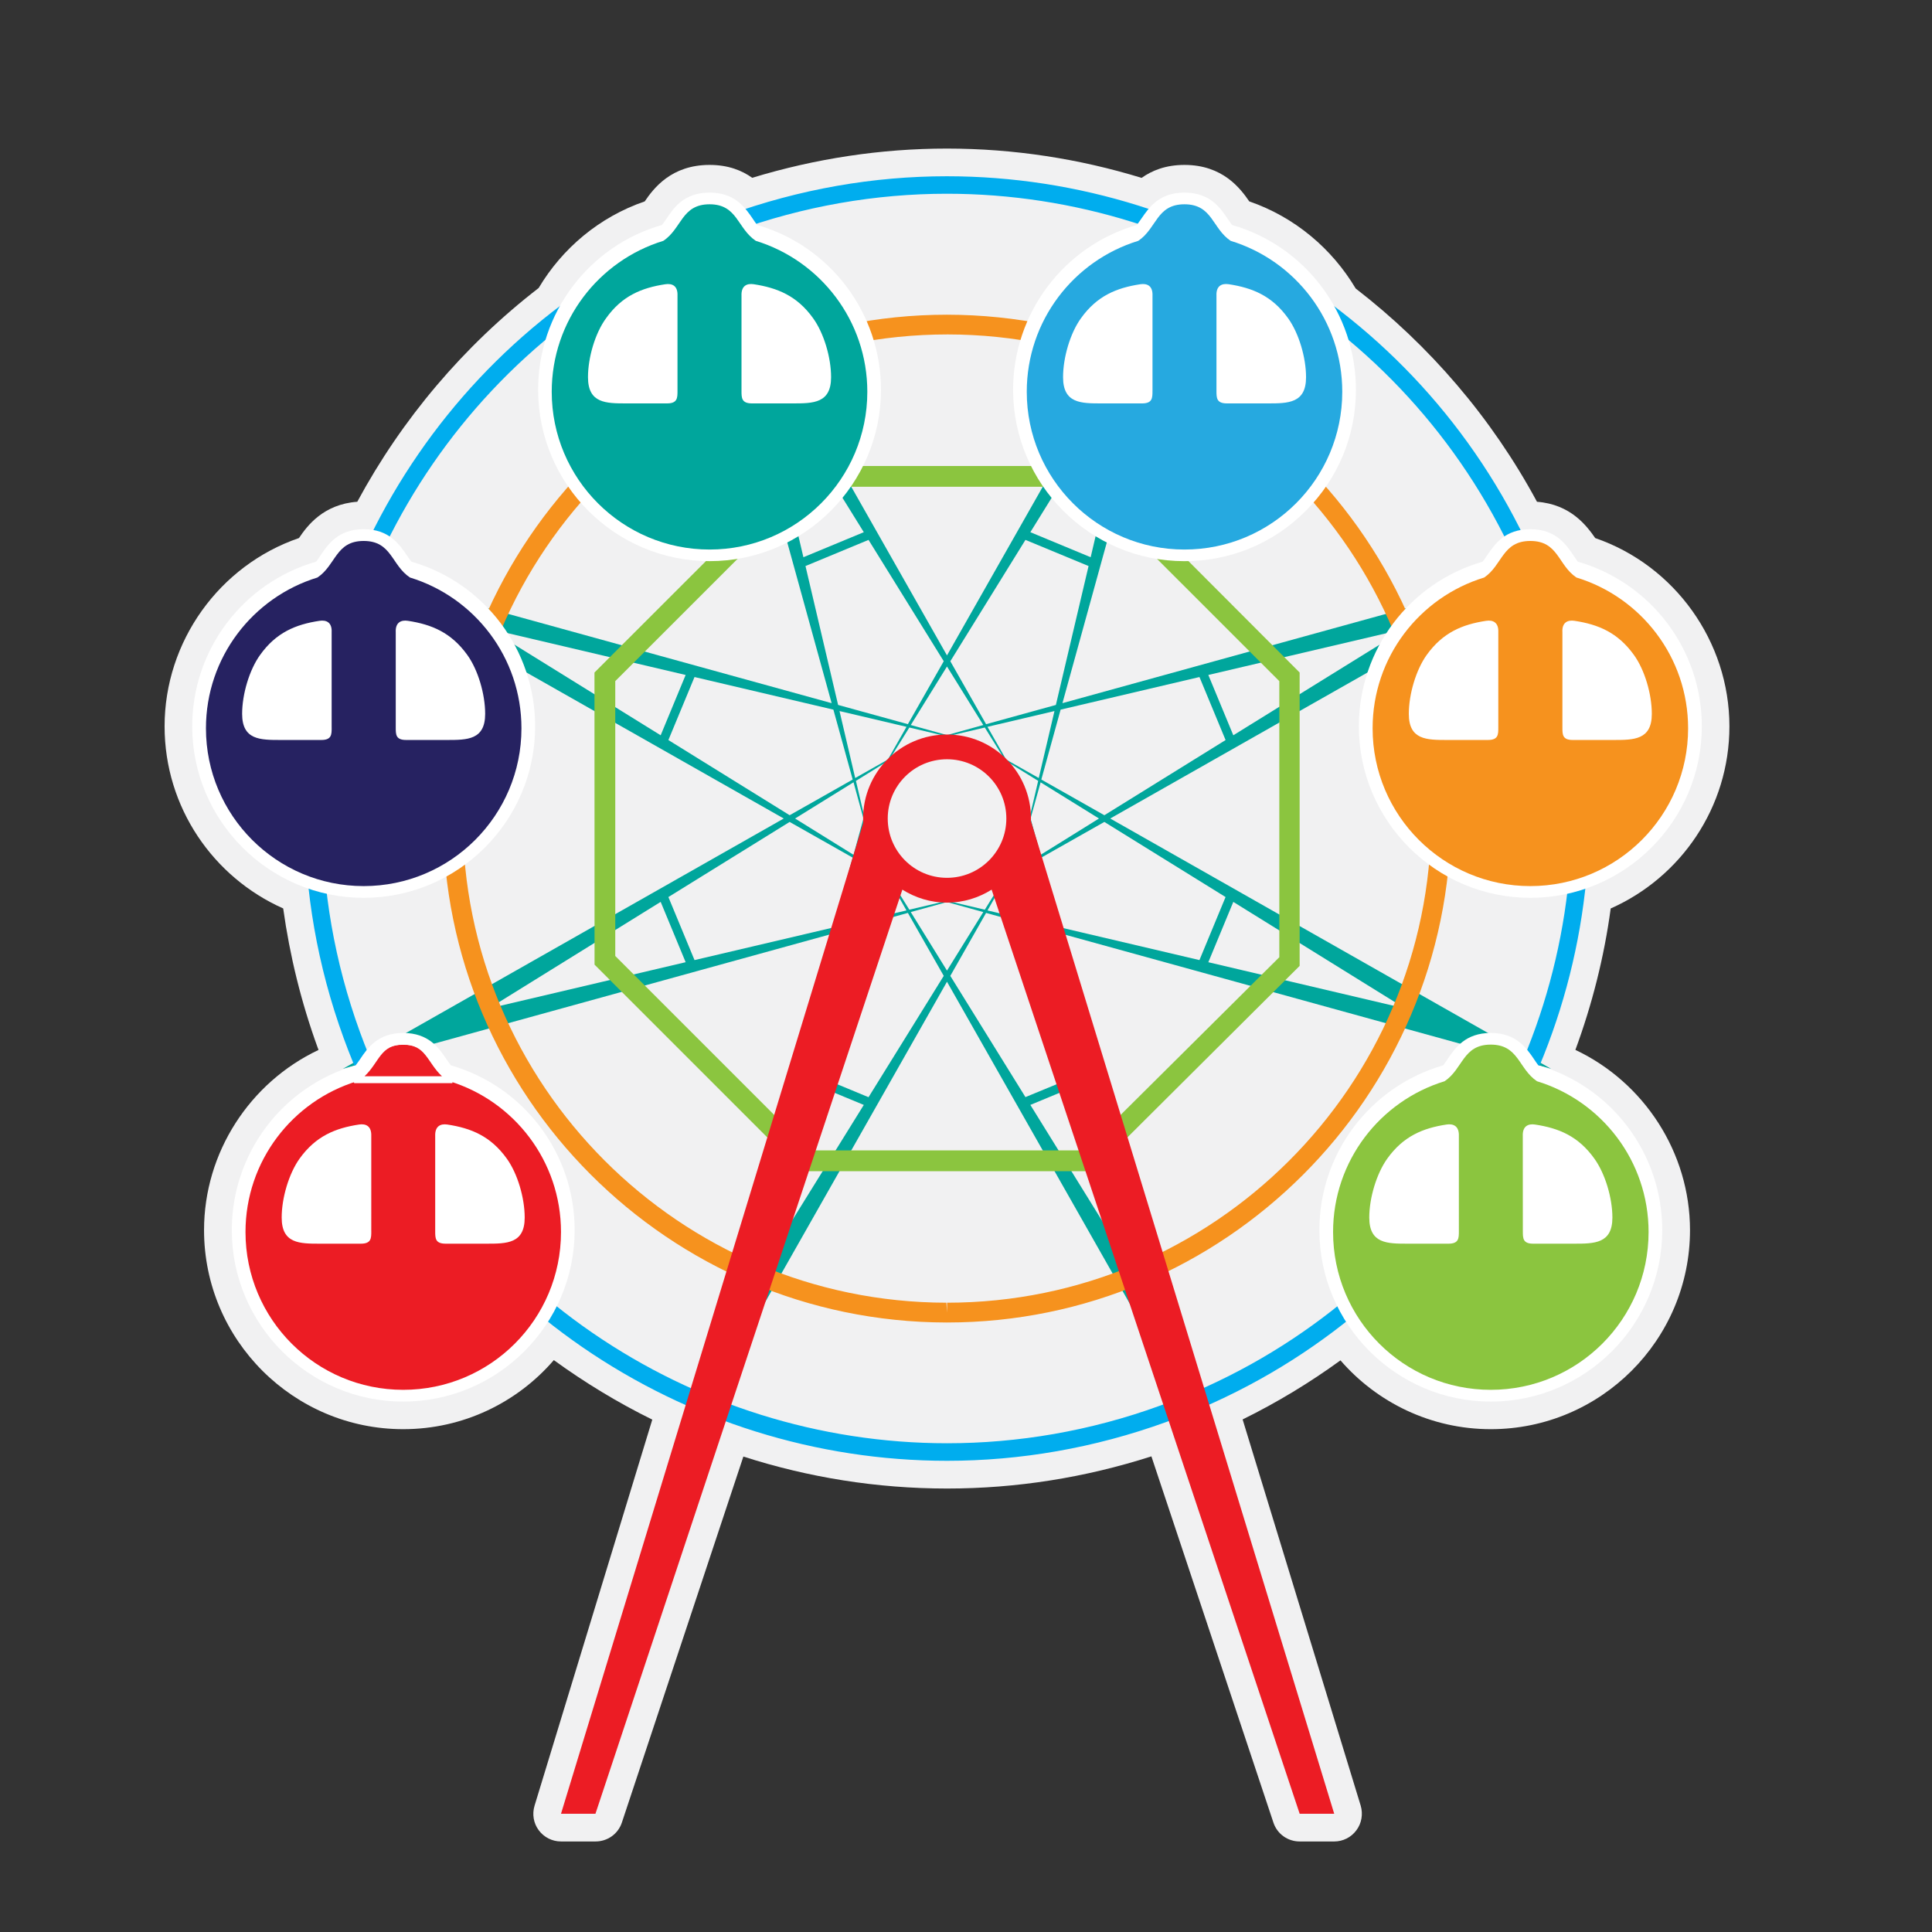 <?xml version="1.0" encoding="utf-8"?>
<!-- Generator: Adobe Illustrator 16.0.0, SVG Export Plug-In . SVG Version: 6.00 Build 0)  -->
<!DOCTYPE svg PUBLIC "-//W3C//DTD SVG 1.1//EN" "http://www.w3.org/Graphics/SVG/1.1/DTD/svg11.dtd">
<svg version="1.1" id="Layer_1" xmlns="http://www.w3.org/2000/svg" xmlns:xlink="http://www.w3.org/1999/xlink" x="0px" y="0px"
	 width="100px" height="100px" viewBox="0 0 100 100" enable-background="new 0 0 100 100" xml:space="preserve">
<rect x="0" y="0" width="100" height="100" fill="#333333" stroke="none"/>
<g>
	<path fill="#F1F1F2" d="M81.542,54.342c0.862-2.342,1.488-4.798,1.828-7.32c3.616-1.602,6.144-5.222,6.144-9.427
		c0-4.39-2.827-8.326-6.946-9.745c-0.437-0.628-1.267-1.747-3.014-1.878c-2.342-4.347-5.563-8.088-9.384-11.04
		c-1.229-2.066-3.154-3.696-5.508-4.508c-0.459-0.667-1.371-1.888-3.354-1.888c-0.975,0-1.684,0.292-2.219,0.671
		C55.872,8.221,52.482,7.69,49.012,7.69c-3.413,0-6.797,0.515-10.078,1.513c-0.522-0.374-1.235-0.667-2.205-0.667
		c-1.988,0-2.9,1.216-3.358,1.888c-2.346,0.805-4.265,2.425-5.49,4.483c-3.879,2.997-7.079,6.779-9.388,11.064
		c-1.752,0.127-2.591,1.241-3.018,1.878c-4.125,1.414-6.956,5.355-6.956,9.745c0,4.205,2.527,7.821,6.139,9.427
		c0.341,2.446,0.93,4.851,1.783,7.201c0.014,0.041,0.037,0.082,0.046,0.123c-3.553,1.679-5.926,5.305-5.926,9.325
		c0,5.686,4.633,10.304,10.309,10.304c3.113,0,5.908-1.385,7.796-3.575c1.606,1.165,3.316,2.204,5.096,3.08l-6.094,19.984
		c-0.132,0.436-0.054,0.908,0.218,1.271c0.273,0.367,0.699,0.58,1.152,0.58h1.783c0.626,0,1.171-0.39,1.367-0.979l6.289-18.944
		c3.357,1.08,6.902,1.655,10.545,1.655c3.59,0,7.138-0.562,10.574-1.665l6.315,18.954c0.195,0.59,0.739,0.979,1.361,0.979h1.788
		c0.453,0,0.876-0.213,1.147-0.58c0.272-0.362,0.35-0.835,0.223-1.271l-6.112-19.993c1.788-0.881,3.48-1.906,5.064-3.058
		c1.887,2.177,4.678,3.562,7.781,3.562l0,0c5.686,0,10.311-4.623,10.311-10.304C87.473,59.65,85.095,56.021,81.542,54.342z"/>
	<g>
		<path fill="#00A69C" d="M57.465,42.366l22.82-12.95l-25.293,6.979l6.979-25.29L49.016,33.924l-12.95-22.819l6.979,25.29
			l-25.297-6.979l22.819,12.95L17.748,55.321l25.297-6.979l-6.979,25.292l12.95-22.819l12.955,22.819l-6.979-25.292l25.293,6.979
			L57.465,42.366z M72.733,32.547l-8.897,5.511l-1.293-3.122L72.733,32.547z M62.084,35.043l1.352,3.262l-6.274,3.891l-3.263-1.847
			l0.998-3.618L62.084,35.043z M52.143,45.309l0.753-1.332l-0.867,1.404l-1.401,0.872l1.334-0.758l-0.989,1.59l-1.824-0.429
			l1.479-0.403l-1.611,0.374l-1.61-0.374l1.479,0.403l-1.819,0.429l-0.99-1.59l1.33,0.758l-1.398-0.872l-0.867-1.404l0.749,1.332
			l-1.588-0.987l0.427-1.824l0.413,1.479l-0.381-1.611l0.381-1.604l-0.413,1.479l-0.427-1.823l1.588-0.987l-0.749,1.332l0.867-1.406
			l1.398-0.869l-1.33,0.758l0.99-1.59l1.819,0.429l-1.479,0.403l1.61-0.374l1.611,0.374l-1.479-0.403l1.824-0.429l0.989,1.59
			l-1.334-0.758l1.401,0.869l0.867,1.406l-0.753-1.332l1.593,0.987l-0.427,1.823l-0.413-1.479l0.381,1.604l-0.381,1.611l0.413-1.479
			l0.427,1.824L52.143,45.309z M53.767,44.467l0.813,3.467l-3.467-0.809l0.962-1.699L53.767,44.467z M50.895,47.208l-1.879,3.031
			l-1.874-3.031l1.874-0.518L50.895,47.208z M46.919,47.125l-3.467,0.809l0.812-3.467l1.692,0.959L46.919,47.125z M44.179,44.245
			l-3.026-1.879l3.026-1.876l0.513,1.876L44.179,44.245z M44.265,40.27l-0.812-3.466l3.467,0.816l-0.962,1.692L44.265,40.27z
			 M47.142,37.527l1.874-3.029l1.879,3.029l-1.879,0.521L47.142,37.527z M51.112,37.62l3.467-0.816l-0.813,3.466l-1.692-0.958
			L51.112,37.62z M53.341,42.366l0.521-1.872l3.021,1.872l-3.021,1.879L53.341,42.366z M58.84,18.648l-2.387,10.194l-3.122-1.296
			L58.84,18.648z M53.077,27.945l3.267,1.353l-1.692,7.19l-3.612,0.996l-1.851-3.258L53.077,27.945z M39.192,18.648l5.518,8.898
			l-3.126,1.296L39.192,18.648z M41.692,29.298l3.263-1.353l3.893,6.28l-1.856,3.258l-3.612-0.996L41.692,29.298z M25.298,32.542
			l10.191,2.394l-1.293,3.122L25.298,32.542z M34.596,38.305l1.352-3.262l7.188,1.688l0.999,3.618l-3.263,1.847L34.596,38.305z
			 M25.298,52.199l8.898-5.518l1.293,3.122L25.298,52.199z M35.948,49.694l-1.352-3.263l6.275-3.888l3.263,1.846l-0.999,3.617
			L35.948,49.694z M39.192,66.084l2.392-10.188l3.126,1.294L39.192,66.084z M44.955,56.791l-3.263-1.353l1.688-7.187l3.612-0.999
			l1.856,3.259L44.955,56.791z M58.84,66.084l-5.509-8.894l3.122-1.294L58.84,66.084z M56.344,55.438l-3.267,1.348l-3.889-6.274
			l1.851-3.259l3.612,0.999L56.344,55.438z M54.896,48.006l-0.998-3.617l3.263-1.846l6.274,3.888l-1.352,3.263L54.896,48.006z
			 M63.836,46.682l8.897,5.518l-10.19-2.396L63.836,46.682z"/>
		<path fill="#00ADEE" d="M17.788,53.732c-1.366-3.748-2.015-7.586-2.015-11.362l0,0c0-13.572,8.381-26.32,21.876-31.232l0,0
			c3.752-1.361,7.586-2.015,11.362-2.015l0,0c13.58,0,26.322,8.381,31.232,21.878l0,0l-0.422,0.154l-0.423,0.157
			c-4.778-13.132-17.179-21.284-30.388-21.284l0,0c-3.667,0-7.401,0.633-11.049,1.96l0,0c-13.132,4.776-21.281,17.177-21.281,30.381
			l0,0c0,3.673,0.626,7.405,1.952,11.053l0,0c4.782,13.132,17.179,21.281,30.387,21.281l0,0c3.667,0,7.406-0.627,11.049-1.955l0,0
			c13.132-4.778,21.286-17.18,21.286-30.384l0,0c0-3.67-0.626-7.405-1.956-11.053l0,0l0.423-0.157l0.422-0.154
			c1.364,3.748,2.014,7.591,2.014,11.364l0,0c0,13.572-8.381,26.323-21.875,31.233l0,0c-3.748,1.36-7.587,2.014-11.363,2.014l0,0
			C35.444,75.612,22.703,67.237,17.788,53.732L17.788,53.732L17.788,53.732z"/>
		<g>
			<path fill="#F6921E" d="M49.02,68.452L49.02,68.452h-0.036C34.6,68.43,22.916,56.713,22.934,42.339
				c0.018-14.369,11.716-26.05,26.078-26.05C63.432,16.302,75.12,28.019,75.098,42.4C75.079,56.769,63.377,68.452,49.02,68.452z
				 M49.052,17.31c-13.839,0-25.079,11.226-25.098,25.03c-0.018,13.816,11.217,25.07,25.03,25.088l0.036,0.512v-0.512
				c13.794,0,25.039-11.227,25.057-25.028C74.1,28.579,62.865,17.323,49.052,17.31z"/>
		</g>
		<path fill="#8BC53F" d="M56.599,24.119H41.465l-10.695,10.69l0.004,15.121l10.69,10.691h15.133l10.672-10.627V34.809
			L56.599,24.119L56.599,24.119z M66.218,49.544L56.153,59.545H41.91L31.846,49.481V35.255L41.91,25.194h14.243l10.064,10.062
			V49.544L66.218,49.544z"/>
		<path fill="#EC1C24" d="M69.059,93.881l-15.7-51.388c0-0.039,0.004-0.082,0.004-0.127c0-2.402-1.941-4.347-4.347-4.347
			c-2.396,0-4.342,1.945-4.342,4.347c0,0.08,0.004,0.152,0.008,0.229L29.037,93.881h1.783l15.886-47.833
			c0.672,0.42,1.461,0.672,2.31,0.672c0.853,0,1.639-0.251,2.311-0.672l15.944,47.833H69.059z M45.949,42.366
			c0-1.692,1.371-3.067,3.067-3.067c1.697,0,3.072,1.375,3.072,3.067c0,1.697-1.375,3.07-3.072,3.07
			C47.319,45.436,45.949,44.063,45.949,42.366z"/>
		<path fill="#FFFFFF" d="M79.622,55.14c-0.077-0.101-0.155-0.218-0.231-0.332c-0.386-0.566-0.917-1.342-2.229-1.342
			c-1.314,0-1.838,0.775-2.228,1.342c-0.077,0.114-0.153,0.231-0.231,0.332c-3.784,1.094-6.412,4.56-6.412,8.531
			c0,4.89,3.98,8.875,8.871,8.875c4.892,0,8.875-3.985,8.875-8.875C86.037,59.704,83.415,56.233,79.622,55.14z"/>
		<g>
			<path fill="#FFFFFF" d="M74.63,56.064l-0.09-0.335c1.003-0.5,0.938-1.983,2.617-2.01l0,0c0.014,0,0.023,0,0.037,0.005l0,0
				c1.646,0.044,1.593,1.51,2.596,2.005l0,0l-0.092,0.158v-0.182v0.182l0.092-0.158l-0.092,0.335H74.63L74.63,56.064z
				 M79.168,55.706c-0.763-0.711-0.839-1.619-2.011-1.646l0,0v0.019c-1.175-0.027-1.229,0.907-2,1.628l0,0H79.168L79.168,55.706z"/>
		</g>
		<path fill="#FFFFFF" d="M39.188,11.644c-0.077-0.102-0.154-0.215-0.231-0.331c-0.391-0.57-0.917-1.344-2.228-1.344
			c-1.316,0-1.852,0.774-2.228,1.348c-0.082,0.118-0.159,0.224-0.236,0.326c-3.793,1.089-6.412,4.563-6.412,8.531
			c0,4.887,3.979,8.871,8.876,8.871c4.891,0,8.871-3.984,8.871-8.871C45.599,16.207,42.972,12.733,39.188,11.644z"/>
		<path fill="#FFFFFF" d="M21.291,29.071c-0.086-0.104-0.158-0.22-0.235-0.332c-0.391-0.57-0.917-1.348-2.232-1.348
			c-1.312,0-1.843,0.778-2.228,1.348c-0.073,0.111-0.15,0.227-0.231,0.332c-3.789,1.089-6.416,4.556-6.416,8.523
			c0,4.894,3.988,8.878,8.875,8.878c4.9,0,8.875-3.985,8.875-8.878C27.698,33.627,25.076,30.16,21.291,29.071z"/>
		<g>
			<path fill="#FFFFFF" d="M16.291,29.99l-0.086-0.336c0.999-0.492,0.94-1.976,2.619-2.003l0,0c1.679,0.027,1.619,1.511,2.627,2.003
				l0,0l-0.086,0.155v-0.175v0.175l0.086-0.155l-0.086,0.336H16.291L16.291,29.99z M20.829,29.634
				c-0.776-0.724-0.83-1.654-2.005-1.629l0,0c-1.171-0.025-1.23,0.905-2.001,1.629l0,0H20.829L20.829,29.634z"/>
		</g>
		<polygon fill="#FFFFFF" points="13.586,67.363 13.586,66.923 28.152,66.923 28.152,67.363 13.586,67.363 13.586,67.363 		"/>
		<path fill="#FFFFFF" d="M23.333,55.14c-0.077-0.101-0.158-0.218-0.236-0.332c-0.381-0.566-0.912-1.342-2.228-1.342
			c-1.311,0-1.842,0.775-2.224,1.347c-0.082,0.118-0.158,0.227-0.235,0.327c-3.794,1.094-6.412,4.564-6.412,8.531
			c0,4.89,3.98,8.875,8.871,8.875c4.896,0,8.875-3.985,8.875-8.875C29.745,59.704,27.122,56.233,23.333,55.14z"/>
		<path fill="#EC1C24" d="M23.266,55.965c-0.962-0.644-0.944-1.896-2.396-1.896c-1.452,0-1.429,1.253-2.391,1.896
			c-3.34,1.021-5.772,4.129-5.772,7.805c0,4.516,3.653,8.167,8.163,8.167c4.515,0,8.167-3.651,8.167-8.167
			C29.037,60.094,26.604,56.986,23.266,55.965z M19.218,63.724c0,0.369,0,0.649-0.545,0.649h-2.101c-1.066,0-1.992,0-1.992-1.352
			c0-1.018,0.372-2.274,0.925-3.05c0.835-1.165,1.852-1.58,3.081-1.766c0.35-0.053,0.649,0.078,0.631,0.596V63.724z M25.171,64.373
			H23.07c-0.544,0-0.544-0.28-0.544-0.649v-4.922c-0.019-0.518,0.281-0.648,0.63-0.596c1.229,0.186,2.242,0.601,3.077,1.766
			c0.558,0.775,0.925,2.032,0.925,3.05C27.158,64.373,26.233,64.373,25.171,64.373z"/>
		<path fill="#8BC53F" d="M79.554,55.965c-0.961-0.644-0.944-1.896-2.392-1.896c-1.452,0-1.429,1.253-2.391,1.896
			C71.432,56.986,69,60.094,69,63.77c0,4.516,3.652,8.167,8.162,8.167c4.511,0,8.168-3.651,8.168-8.167
			C85.33,60.094,82.902,56.986,79.554,55.965z M75.511,63.724c0,0.369,0,0.649-0.544,0.649H72.86c-1.057,0-1.987,0-1.987-1.352
			c0-1.018,0.377-2.274,0.931-3.05c0.834-1.165,1.847-1.58,3.071-1.766c0.35-0.053,0.654,0.078,0.636,0.596V63.724z M81.459,64.373
			h-2.101c-0.536,0-0.536-0.28-0.536-0.649l-0.003-4.922c-0.022-0.518,0.285-0.648,0.634-0.596c1.23,0.186,2.242,0.601,3.072,1.766
			c0.558,0.775,0.932,2.032,0.932,3.05C83.457,64.373,82.525,64.373,81.459,64.373z"/>
		<g>
			<path fill="#FFFFFF" d="M18.333,56.064l-0.086-0.335c0.999-0.5,0.944-1.983,2.623-2.01l0,0c1.675,0.026,1.616,1.51,2.628,2.01
				l0,0l-0.087,0.158v-0.182v0.182l0.087-0.158l-0.087,0.335H18.333L18.333,56.064z M22.875,55.706
				c-0.771-0.721-0.834-1.651-2.005-1.628l0,0c-1.175-0.023-1.234,0.907-2.001,1.628l0,0H22.875L22.875,55.706z"/>
		</g>
		<polygon fill="#FFFFFF" points="54.025,23.866 54.025,23.424 68.591,23.424 68.591,23.866 54.025,23.866 54.025,23.866 		"/>
		<path fill="#FFFFFF" d="M63.768,11.644c-0.077-0.102-0.154-0.215-0.231-0.331c-0.386-0.57-0.917-1.344-2.229-1.344
			c-1.315,0-1.837,0.774-2.228,1.344c-0.077,0.115-0.158,0.229-0.235,0.331c-3.78,1.089-6.407,4.563-6.407,8.531
			c0,4.887,3.975,8.871,8.87,8.871c2.374,0,4.602-0.923,6.271-2.597c1.684-1.68,2.604-3.905,2.604-6.273
			C70.184,16.207,67.561,12.733,63.768,11.644z"/>
		<path fill="#FFFFFF" d="M81.664,29.071c-0.078-0.104-0.149-0.22-0.228-0.332c-0.386-0.57-0.912-1.348-2.231-1.348
			c-1.312,0-1.839,0.778-2.229,1.348c-0.075,0.116-0.148,0.227-0.231,0.332c-3.784,1.089-6.411,4.556-6.411,8.523
			c0,4.894,3.98,8.878,8.872,8.878c4.896,0,8.88-3.985,8.88-8.878C88.085,33.631,85.457,30.16,81.664,29.071z"/>
		<g>
			<path fill="#FFFFFF" d="M75.974,29.994l0.604-0.34c1.012-0.492,0.953-1.976,2.628-2.01l0,0c1.683,0.034,1.619,1.518,2.626,2.01
				l0,0l-0.085,0.162v-0.182v0.182l0.085-0.162l-0.085,0.34H75.974L75.974,29.994z M81.21,29.634
				c-0.771-0.724-0.831-1.654-2.005-1.629l0,0c-1.172-0.025-1.234,0.905-2.007,1.629l0,0H81.21L81.21,29.634z"/>
		</g>
		<path fill="#F6921E" d="M81.595,29.892C80.634,29.246,80.666,28,79.209,28c-1.451,0-1.435,1.246-2.387,1.892
			c-3.349,1.021-5.776,4.129-5.776,7.805c0,4.511,3.657,8.167,8.163,8.167c4.51,0,8.167-3.657,8.167-8.167
			C87.376,34.021,84.945,30.913,81.595,29.892z M77.552,37.659c0,0.36,0,0.642-0.539,0.642h-2.097c-1.07,0-1.996,0-1.996-1.352
			c0-1.017,0.372-2.276,0.926-3.05c0.835-1.162,1.846-1.579,3.072-1.765c0.354-0.055,0.657,0.077,0.634,0.594V37.659z
			 M83.506,38.301h-2.102c-0.534,0-0.534-0.282-0.534-0.642v-4.931c-0.032-0.517,0.28-0.649,0.631-0.594
			c1.225,0.186,2.236,0.604,3.07,1.765c0.56,0.774,0.927,2.033,0.927,3.05C85.498,38.301,84.571,38.301,83.506,38.301z"/>
		<path fill="#26A9E0" d="M63.699,12.466c-0.962-0.642-0.938-1.892-2.392-1.892c-1.451,0-1.429,1.25-2.391,1.892
			c-3.344,1.025-5.771,4.134-5.771,7.812c0,4.508,3.657,8.166,8.162,8.166c4.511,0,8.168-3.658,8.168-8.166
			C69.476,16.6,67.043,13.487,63.699,12.466z M59.652,20.231c0,0.361,0,0.649-0.536,0.649h-2.105c-1.062,0-1.987,0-1.987-1.356
			c0-1.016,0.367-2.277,0.926-3.051c0.83-1.162,1.848-1.575,3.072-1.761c0.35-0.052,0.653,0.076,0.631,0.595V20.231z M65.605,20.88
			h-2.101c-0.54,0-0.54-0.288-0.54-0.649v-4.925c-0.023-0.519,0.281-0.646,0.635-0.595c1.225,0.187,2.242,0.6,3.072,1.761
			c0.558,0.774,0.93,2.035,0.93,3.051C67.602,20.88,66.672,20.88,65.605,20.88z"/>
		<path fill="#00A69C" d="M39.12,12.466c-0.962-0.642-0.944-1.892-2.391-1.892c-1.457,0-1.43,1.25-2.396,1.892
			c-3.344,1.025-5.776,4.134-5.776,7.812c0,4.508,3.657,8.166,8.172,8.166c4.505,0,8.163-3.658,8.163-8.166
			C44.892,16.6,42.459,13.491,39.12,12.466z M35.067,20.231c0,0.361,0,0.649-0.54,0.649h-2.101c-1.057,0-1.992,0-1.992-1.356
			c0-1.016,0.368-2.277,0.935-3.051c0.826-1.162,1.843-1.575,3.067-1.761c0.354-0.052,0.653,0.076,0.631,0.595V20.231z
			 M41.025,20.88h-2.101c-0.544,0-0.544-0.288-0.544-0.649v-4.925c-0.019-0.519,0.281-0.646,0.631-0.595
			c1.225,0.187,2.246,0.6,3.076,1.761c0.559,0.774,0.93,2.035,0.93,3.051C43.017,20.88,42.087,20.88,41.025,20.88z"/>
		<path fill="#262261" d="M21.219,29.892C20.252,29.246,20.279,28,18.823,28c-1.453,0-1.425,1.246-2.392,1.892
			c-3.339,1.021-5.771,4.129-5.771,7.805c0,4.511,3.657,8.167,8.163,8.167c4.51,0,8.167-3.657,8.167-8.167
			C26.991,34.021,24.559,30.913,21.219,29.892z M17.167,37.659c0,0.36,0,0.642-0.536,0.642H14.53c-1.066,0-1.997,0-1.997-1.352
			c0-1.017,0.373-2.276,0.93-3.05c0.83-1.162,1.842-1.579,3.072-1.765c0.354-0.055,0.658,0.077,0.631,0.594V37.659z M23.125,38.301
			h-2.105c-0.536,0-0.536-0.282-0.536-0.642v-4.931c-0.027-0.517,0.281-0.649,0.631-0.594c1.225,0.186,2.237,0.604,3.072,1.765
			c0.558,0.774,0.925,2.033,0.925,3.05C25.112,38.301,24.187,38.301,23.125,38.301z"/>
	</g>
</g>
</svg>
